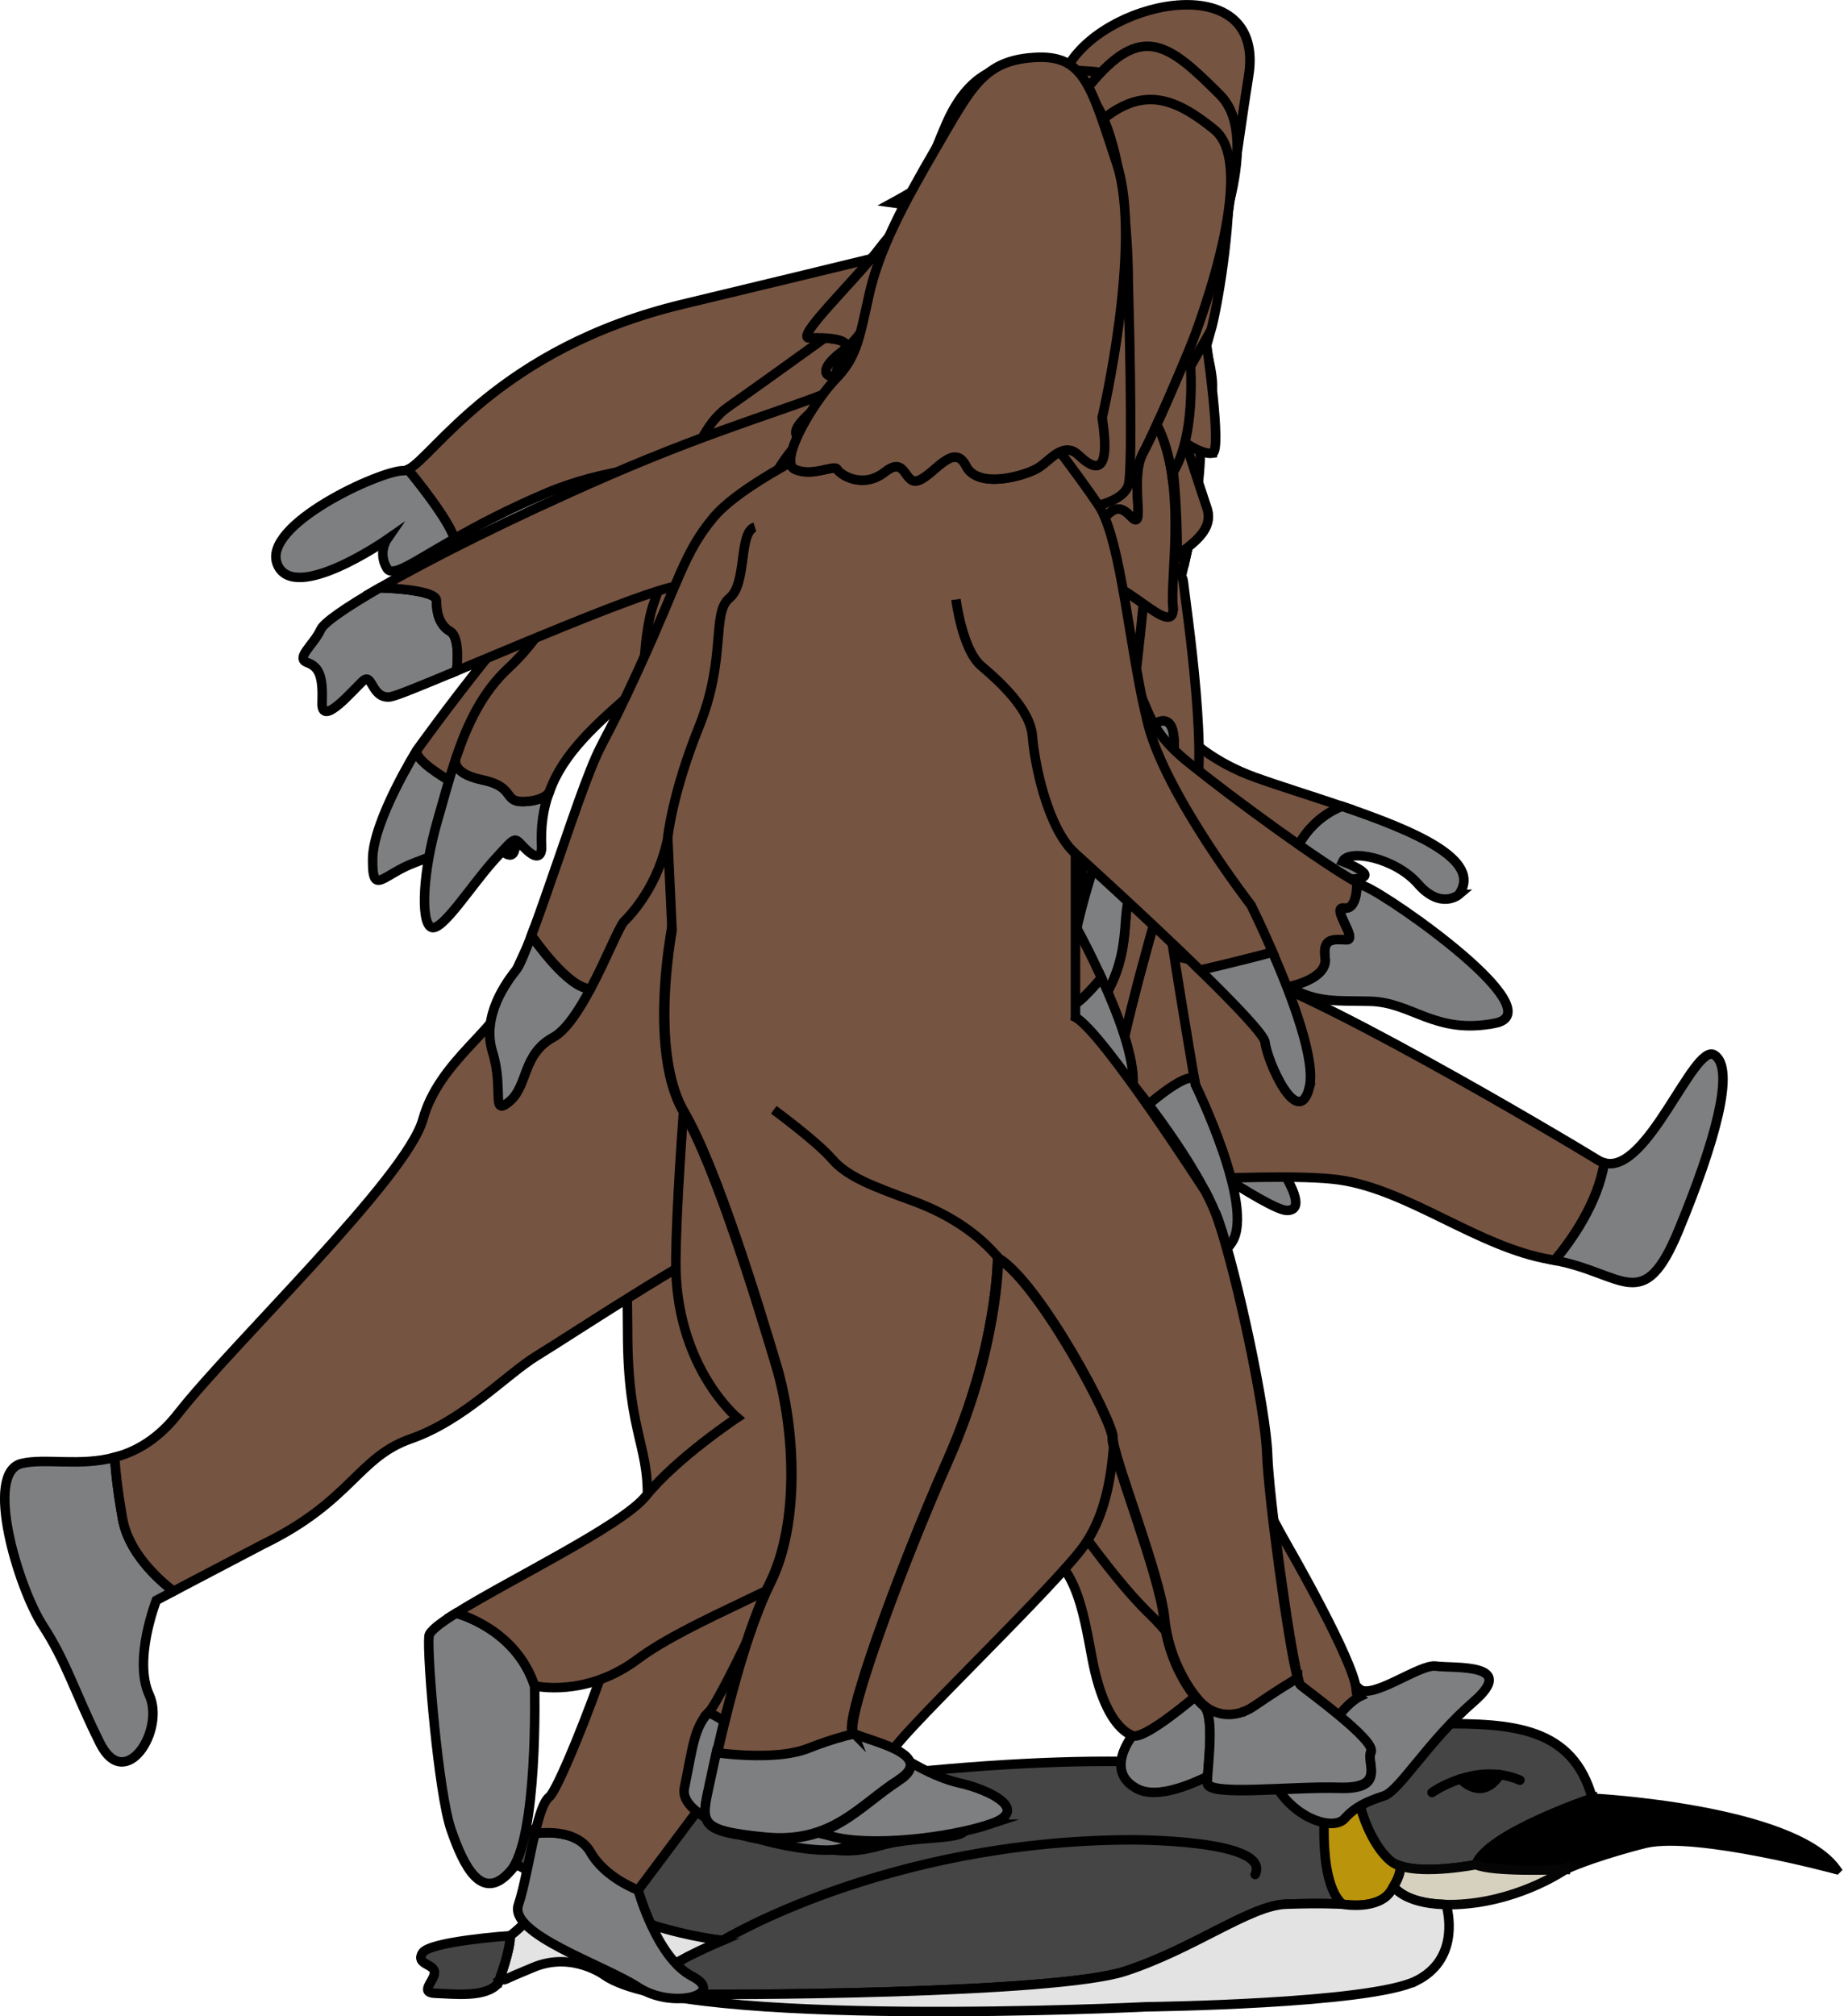 <?xml version="1.0" encoding="UTF-8"?>
<svg xmlns="http://www.w3.org/2000/svg" viewBox="0 0 194.55 212.17">
  <defs>
    <style>
      .cls-1, .cls-2, .cls-3, .cls-4, .cls-5, .cls-6, .cls-7, .cls-8, .cls-9, .cls-10, .cls-11, .cls-12, .cls-13, .cls-14 {
        stroke-miterlimit: 10;
      }

      .cls-1, .cls-2, .cls-4, .cls-5, .cls-8, .cls-9, .cls-10, .cls-12, .cls-13, .cls-14 {
        stroke: #000;
      }

      .cls-1, .cls-3, .cls-15, .cls-7, .cls-12 {
        fill: none;
      }

      .cls-2, .cls-16, .cls-5, .cls-10 {
        fill: #765442;
      }

      .cls-3 {
        stroke: #7e7f81;
      }

      .cls-4, .cls-5, .cls-6, .cls-8, .cls-9, .cls-10, .cls-11, .cls-12, .cls-14 {
        stroke-linecap: round;
      }

      .cls-6 {
        fill: #d6d0bf;
      }

      .cls-6, .cls-11 {
        stroke: #050505;
      }

      .cls-7 {
        stroke: #765442;
      }

      .cls-8, .cls-13 {
        fill: #7e7f81;
      }

      .cls-9 {
        fill: #e4e3e3;
      }

      .cls-10 {
        stroke-width: 1.2px;
      }

      .cls-11 {
        fill: #ba940b;
      }

      .cls-14 {
        fill: #454545;
      }

      .hidden{
        display:none;
      } 
      </style>
  </defs>
  <g id="Base">
    <g id="Pinguin">
      <path class="cls-11" d="M146.72,198.52c-.15.27-.27.44-.27.44-1.34,2.12-5.15,1.41-5.15,1.41,0,0-3.07-1.34-2.79-6.24.28-4.91,1.1-5.33,1.1-5.33,0,0,2.29.24,3.61-.18h0s4.17,7.72,4.17,7.72c.14.64-.35,1.62-.68,2.18Z"/>
      <path class="cls-14" d="M141.3,200.37s-2.12-.14-5.93,0c-3.81.15-9.6,4.66-16.94,7.06-7.34,2.4-42.07,2.54-47.58,2.4-3.44-.09-3.46-2,5.26-5.66,0,0-5.82-.41-13.59-3.94-1.96-.89-3.72-1.74-5.26-2.52-4.55-2.31-7.16-3.97-7.16-3.97,0,0,68.33-14.97,89.51-4.94,0,0-1.13,8.89,1.69,11.57Z"/>
      <path class="cls-14" d="M167.63,189.22s-11.08,3.74-12.25,6.99c0,0-5.27,1.04-7.98.13-.37-.12-.69-.28-.95-.48-2.12-1.7-3.45-5.84-3.32-6.64,0,0,.02-.22.1-.59.34-1.81,1.91-7.18,8.3-7.24,7.7-.07,14.05.35,16.1,7.83Z"/>
      <path class="cls-4" d="M193.32,196.71s-14.61-3.96-20.04-2.76c0,0-5.02,1.22-8.47,2.76h-.15c-1.09.05-7.57.28-9.28-.5,1.17-3.25,12.25-6.99,12.25-6.99,0,0,21.1,1.08,25.69,7.49Z"/>
      <path class="cls-6" d="M164.81,196.71s-4.42,3.1-10.52,3.63c-.75.07-1.43.09-2.05.07-4.4-.08-5.52-1.89-5.52-1.89.33-.56.82-1.54.68-2.18,2.71.91,7.98-.13,7.98-.13,1.71.78,8.19.55,9.28.51h.15Z"/>
      <path class="cls-9" d="M149.13,208.42c-4.87,2.47-28.44,2.75-28.44,2.75,0,0-48.78,2.4-57.04-3.31,0,0-3.39-2.54-7.48-.85-1.53.63-2.44,1.03-2.98,1.28-.27.13-.56-.13-.46-.41.37-1.08.96-2.95.98-4.02,0-.1.04-.19.12-.26.63-.48,3.43-2.77,3.47-5.34,0-.24.26-.4.48-.29,1.41.71,3,1.47,4.74,2.26,5.64,2.56,10.26,3.48,12.36,3.79.34.05.38.51.07.65-7.55,3.34-7.38,5.08-4.1,5.16,5.51.14,40.24,0,47.58-2.4,7.34-2.4,13.13-6.91,16.94-7.06,3.65-.13,5.75-.01,5.92,0,.01,0,0,0,.02,0,.22.04,3.84.64,5.14-1.41,0,0,.12-.17.27-.44,0,0,1.08,1.74,5.27,1.88.15,0,.29.11.32.26.27,1.11,1.08,5.6-3.18,7.76Z"/>
      <path class="cls-14" d="M53.7,203.69c.07,1.4-1.13,4.63-1.26,4.98h-.01v.03c-1.26,1.57-4.82,1.1-6.58,1.05-1.78-.06-.11-1.28-.11-2.2s-2.01-.8-1.27-2.04c.74-1.24,9.23-1.82,9.23-1.82Z"/>
      <path class="cls-14" d="M76.11,204.17s17.05-10.41,42.74-10.57c0,0,15.04-.11,13.29,3.65"/>
      <path class="cls-14" d="M150.76,188.62s4.59-3.28,9.25-1.3"/>
      <path class="cls-4" d="M153.76,187.19s2.2,2.51,4.14-.44"/>
    </g>
  </g>
  <g id="Frame_1" data-name="Frame 1">
    <g id="Sassy">
      <line class="cls-10" x1="108.18" y1="162.79" x2="109.72" y2="161.52"/>
      <path class="cls-10" d="M128.49,23.18c0,.78-1.95,5.86-3.54,10.31v.02c-.78,2.18-1.47,4.21-1.81,5.5-1.01,3.92-3.76,7.36-4.02,10.64-.27,3.28-3.07,3.02-3.07,3.02,0,0-.65.69-1.58,1.41-.26.2-.53.41-.83.6-1.08.72-2.35,1.29-3.42,1.01-1.6-.43-1.65-3.3-1.5-5.13.06-.89.18-1.54.18-1.54,0,0-.47.32-1.23.66-1.35.61-3.63,1.29-5.86.34-2.44-1.03-1.48-4.07-.67-5.81.35-.76.67-1.28.67-1.28,0,0-1.24-.17-2.86-.55-1.5-.34-3.32-.87-4.78-1.59-1.01-.49-1.84-1.08-2.26-1.78-1.7-2.78,5.18-5.19,5.18-5.19,2.07-1.37,1.54-2.01,10.86-13.29,9.31-11.27,9.37-10.43,14.66-10.8,5.3-.37,5.88,12.29,5.88,13.45Z"/>
      <path class="cls-10" d="M124.09,43.03c.06,2.23-.21,5.19-1.69,4.93-1.48-.27.32,4.29.37,10.64.04,4.59-.37,4.9-2.09,4.26-.66-.25-1.52-.64-2.62-.98-2.85-.87-3.46-4.52-3.57-6.5-.05-.78-.02-1.3-.02-1.3.93-.72,1.58-1.41,1.58-1.41,0,0,2.8.26,3.07-3.02.26-3.28,3.01-6.72,4.02-10.64.34-1.29,1.03-3.32,1.81-5.5-.06.43-.91,7.37-.86,9.52Z"/>
      <path class="cls-8" d="M93.72,192.82c-2.96-.07-17.01,1.13-19.83-2.12-2.76-3.16,2.54-9.84,2.81-10.17-1.92,2.81,11.05,6.87,12.08,3.96.21,2.61,6.02,2.11,11.52,4.94s-3.61,3.46-6.58,3.39Z"/>
      <path class="cls-5" d="M121.39,142.51c.74,5.29,5.56,31.82,7.04,33.78l-.02.02c-.43.39-7.7,6.94-9.19,6.33-1.53-.64-2.96-2.7-3.91-6.57-.96-3.86-1.33-11.01-5.56-12.91-4.24-1.91-1.75,3.91-8.05,8.04-6.3,4.13-11.89,10.38-12.92,13.29-1.03,2.91-14-1.15-12.08-3.96h.01c1.96-2.81,12.44-19.38,18.16-21.4,0,0,2.17-1-.69-7.04-2.86-6.03-3.55-8.57-3.55-8.57,0,0-5.34-1.38-12.12-11.44-6.78-10.06-4.98-23.24-4.98-23.24,0,0,3.34-25.68,5.62-31.24,2.27-5.55,1.53-10.64,1.53-10.64,0,0-8.36.43-9.95,1.75-1.24,1.03-10.79,10.05-15.63,13.94h-.01c-1.36,1.1-2.35,1.79-2.68,1.78-1.48-.05-9.1-4.07-8.52-5.5,0,0,13.34-18.64,18.21-20.65,4.87-2.01,17.47-6.78,24.35-10.16,4.46-2.2,6.69-5.37,7.72-7.33,1.46.72,3.28,1.25,4.78,1.59,1.62.38,2.86.55,2.86.55,0,0-.32.52-.67,1.28-.81,1.74-1.77,4.78.67,5.81,2.23.95,4.51.27,5.86-.34.76-.34,1.23-.66,1.23-.66,0,0-.12.65-.18,1.54-.15,1.83-.1,4.7,1.5,5.13,1.07.28,2.34-.29,3.42-1.01l.85.7c.11,1.98.72,5.63,3.57,6.5,1.1.34,1.96.73,2.62.98.65,4.1,1.68,11.9.93,16.07-1.06,5.82-4.13,19.8,7.3,35.15,0,0-6.32,2.47-6.7,5.1,0,.07-.09.09-.13.03l-7.94-10.8s-2.59,13.34-5.35,18.26c0,0,11.86,10.54,12.6,15.83Z"/>
      <path class="cls-8" d="M132.9,183.86c-.95.45-2.39,1.31-4,2.17-3.17,1.69-7.02,3.4-9.27,2.15-1.39-.77-1.71-1.84-1.6-2.83.15-1.43,1.19-2.71,1.19-2.71,1.49.61,8.76-5.94,9.19-6.33l.02-.02s12.16-.83,13.79.93c1.62,1.77-6.5,5.3-9.32,6.64Z"/>
      <path class="cls-5" d="M80.68,66.96s18.76-1.62,21.3-4.31"/>
      <path class="cls-5" d="M108.8,126.68s-5.4-8.96-11.75-11.72-6.14-1.91-6.14-1.91"/>
      <path class="cls-5" d="M90.64,143.51s15.79,5.08,17.38,10.62,1.95,9.13,1.95,9.13"/>
      <path class="cls-5" d="M95.52,158.2s3.99,1.37,4.35,2.71"/>
      <path class="cls-8" d="M54.21,87.35c.32,3.12-.53,3.12-1.8,1.74-1.27-1.37-5.4.43-8.79,1.7s-4.44,3.6-4.39-.43c.05-4.02,4.66-11.43,4.66-11.43-.58,1.43,7.04,5.45,8.52,5.5.33.01,1.32-.68,2.68-1.77-.12.17-1.18,1.73-.88,4.69Z"/>
      <path class="cls-8" d="M122.19,119.37s11.35,8,13.29,8,.56-2.73-1.48-5.74-5.08-7.44-5.08-7.44c0,0-6.4,2.43-6.72,5.18Z"/>
      <path class="cls-8" d="M101.98,113.55s-.99-33.11-.42-35.44,1.62-3.25,3.6-4.16,3.46-1.69,5.29.92,5.65,3.88,5.65,3.88c0,0,4.66,4.45,2.26,9.04s-3.53,29.79-7.41,29.29-8.4-1.27-8.96-3.53Z"/>
      <path class="cls-12" d="M105.62,84.85s7.31.11,8.36,2.75"/>
    </g>
  </g>
  <g id="Frame_2" data-name="Frame 2">
    <g id="Sassy-2" data-name="Sassy">
      <path class="cls-2" d="M126.33,41.58c-1.39-.78-.92.47-1.41,2.76-.11.52-.27,1.09-.51,1.71-1.3,3.34-4.94-6.45-4.94-6.45.07-.12.13-.24.21-.36,1.48-2.53,3.93-4.89,6.05-7.01.21-.21.41-.44.6-.71,0,0-.07,2.22.73,5.48.79,3.25.98,5.53-.73,4.58Z"/>
      <path class="cls-2" d="M168.9,122.37c-.7,4.25-3.43,8.11-5.22,10.25-.14-.03-.28-.06-.43-.08-7.62-1.27-15.03-7.41-22.37-8.4-7.35-.99-32.4.99-32.4.99l-18.15-1.98c3.32,1.91,18.15,1.98,18.15,1.98,0,0,1.83,15.03,1.97,23.15s-7.48,15.39-14.4,25.06c-6.92,9.67-6.42,12.85-6.42,12.85,0,0-7.84,1.06-10.66-2.54-.59-.75-1.13-1.07-1.62-1.09,0,0,1.2-2.37,4.09-10.28,2.89-7.91,4.52-14.47,6.07-19.27,1.55-4.8-1.9-11.79-4.02-22.59s-5.01-17.5-8.54-24.49c-3.53-6.99,4.73-48,10.44-56.83,0,0-16.16-2.18-27.81,2.76-4.1,1.74-7.29,3.43-9.74,4.83-.56-1.71-2.79-4.71-4.89-7.28,2.69-1.31,9.53-12.74,28.89-17.39,8.92-2.14,16.19-3.89,21.56-5.2-.03.04-.05.05-.05.05l4.45-.02c4.45-.02,4.36,1.75,2.1,4.8-2.26,3.05,2.17,2.58,6.55,1.78,4.37-.79,2.04,1.06,1.99,3.83-.05,2.77,4.27-.7,7.47-1.32.12-.02.23-.04.34-.04h.01c.86,0,1.39.7,1.7,1.66.57,1.74.45,4.35.39,5.26.14-1.1.54-2.17,1.12-3.22,0,0,3.64,9.79,4.94,6.45.24-.62.4-1.19.51-1.71l1.41,1.38s.52,4.12-1.67,13.71c0,.01-.01.01-.01.02-1.61,2.61-2.95,1.05-5.16.63-2.23-.42-3.28,3.6-3.5,2.12-.21-1.48-1.16-5.72-3.17-5.3-2.01.43-3.18-3.07-5.3-5.4-2.11-2.33-3.39,8.9-4.63,11.76-1.24,2.86,1.46,11.22,0,18.87-1.42,7.48-.06,14.2,0,14.5-6.78-1.06-12.87-1.67-15.73-1.08l15.73,1.08h0c4.95.78,10.27,1.8,14.98,2.77,5.08,1.04,9.44,2.02,11.85,2.57,7.7,1.77,33.81,17.23,38.54,20.12.21.13.42.22.64.28Z"/>
      <path class="cls-8" d="M92.59,194.23c-4.73,1.34-6.49-.28-11.78-.63-5.3-.36-6.15-3.18-6.29-5.23-.11-1.62.98-5.89,2.83-5.81.49.02,1.03.34,1.62,1.09,2.82,3.6,10.66,2.54,10.66,2.54.42,1.83,10.02,2.75,11.79,5.29,1.76,2.54-4.1,1.41-8.83,2.75Z"/>
      <path class="cls-8" d="M176.73,129.43c-3.74,9.07-5.77,4.56-13.05,3.19,1.79-2.14,4.52-6,5.22-10.25,4.55,1.28,9.42-12.71,11.58-11.36,2.25,1.41.07,9.18-3.75,18.42Z"/>
      <path class="cls-8" d="M47.84,56.69c-4.52,2.57-6.53,4.13-7.13,3.07-.92-1.62,0-2.96,0-2.96,0,0-9.74,6.77-11.5,2.61-1.77-4.16,10.94-9.95,13.27-9.88.14,0,.3-.04.47-.12,2.1,2.57,4.33,5.57,4.89,7.28Z"/>
      <path class="cls-8" d="M124.65,59.45c-.8,3.5-1.96,7.73-3.64,12.75-.06.18-.12.36-.18.55-1.54,4.54-2.51,8.42-3.11,11.71-1.91,10.6.15,14.94.15,14.94-4.71-.97-10.03-1.99-14.98-2.76h0c-.06-.31-1.42-7.03,0-14.51,1.46-7.65-1.24-16.01,0-18.87,1.24-2.86,2.52-14.09,4.63-11.76,2.12,2.33,3.29,5.83,5.3,5.4,2.01-.42,2.96,3.82,3.17,5.3.22,1.48,1.27-2.54,3.5-2.12,2.21.42,3.55,1.98,5.16-.63Z"/>
      <path class="cls-2" d="M102.89,96.63l-15.73-1.08c2.86-.59,8.95.02,15.73,1.08Z"/>
      <path class="cls-2" d="M108.48,125.13s-14.83-.07-18.15-1.98l18.15,1.98Z"/>
      <path class="cls-2" d="M131.45,7.99c-1.68,10.48-2.44,19.77-5.12,23.53-.19.27-.39.5-.6.71-2.12,2.12-4.57,4.48-6.05,7.01-.08.12-.14.24-.21.36-.58,1.05-.98,2.12-1.12,3.22.06-.91.18-3.52-.39-5.26-.31-.96-.84-1.66-1.7-1.66h-.01c-.11,0-.22.02-.34.04-3.2.62-7.52,4.09-7.47,1.32.05-2.77,2.38-4.62-1.99-3.83-4.38.8-8.81,1.27-6.55-1.78,2.26-3.05,2.35-4.82-2.1-4.8l-4.45.02s.02-.01.05-.05c.58-.43,6.09-4.76.57-5.49,0,0,14.19-7.7,18.64-14.65,4.44-6.95,20.64-9.92,18.84,1.31Z"/>
      <path class="cls-2" d="M102.89,96.63l-15.73-1.08c2.86-.59,8.95.02,15.73,1.08Z"/>
      <path class="cls-2" d="M108.48,125.13s-14.83-.07-18.15-1.98l18.15,1.98Z"/>
      <path class="cls-2" d="M141.28,84.84c-5.04,2.07-5.69,7.22-5.69,7.22-1.58-.18-3.34-.4-5.25-.64-6.35-.79-12.62-6.96-12.62-6.96.6-3.29,1.57-7.17,3.11-11.71.06-.19.12-.37.18-.55,0,0,2.5,6.48,11.11,9.59,2.59.93,5.9,1.95,9.16,3.05Z"/>
      <path class="cls-3" d="M108.48,76.38s6.71-4.13,9.39.95"/>
      <path class="cls-3" d="M112.4,80.41s2.75-1.16,3.28.74"/>
      <path class="cls-8" d="M153.58,94.14s-1.9,1.62-4.3-1.13c-2.4-2.75-7.32-3.71-7.93-2.36,0,0,3.66,1.37,1.82,1.76-1.28.27-3.93.07-7.58-.35,0,0,.65-5.15,5.69-7.22h0c7.58,2.58,14.9,5.65,12.29,9.3Z"/>
    </g>
  </g>
  <g id="Frame_3" data-name="Frame 3">
    <g id="Sassy-3" data-name="Sassy">
      <path class="cls-8" d="M57.02,89.2s.05,1.69-1.49.32c-1.53-1.38-.9-1.86-3.38.84-2.49,2.7-5.67,7.84-6.78,7.2-1.11-.63-.85-5.93.69-11.22.6-2.06,1.18-4.3,1.93-6.53-.12.45-.12,1.64,2.82,2.26,3.67.78,1.97,2.47,4.65,2.26,1.38-.11,2.03-.54,2.34-.93-.61,1.69-.9,3.58-.78,5.8Z"/>
      <path class="cls-8" d="M96.83,191.52c-6.67,1.59-1.7,3.14-13.66.67-11.96-2.47-10.8-1.6-9.64-5.53.29-.99,1.24-3.2,2.58-6.02,0,0,0-.01.01-.01.07-.1.59-.54,2.92,2.7,2.54,3.52,9.53.78,9.53.78,0,0,4.02,3.7,8.26,3.7s6.67,2.12,0,3.71Z"/>
      <path class="cls-8" d="M155.12,179.08c-4.77,4.13-7.79,9.37-9.43,9.9-1.64.53-3.01,1.11-4.13,2.38-1.11,1.27-4.92.16-7.04-3.12-.62-.97-1.67-2.69-2.96-4.73,0,0,7.06.03,8.54-2.51,1.48-2.54,3.02-3.27,3.02-3.27,1.36,1.14,6.35-2.65,8.03-2.41,1.9.26,8.73-.37,3.97,3.76Z"/>
      <path class="cls-8" d="M129.71,130.7c-2.44,3.76-2.7-3.7-4.77-4.5-1.84-.71-5-6.4-5.87-8.36,0,0,5.28-5.01,6.66-4.36.07.42.11.65.11.65,0,0,6.3,12.82,3.87,16.57Z"/>
      <path class="cls-2" d="M125.73,113.48c-1.38-.65-6.66,4.36-6.66,4.36-.11-.24-.19-.42-.22-.53-.32-1.06-1.37-2.91-1.37-2.91.05-3.92,5.12-21.13,5.12-21.13.03.36.07.75.12,1.17.55,4.53,2.52,16.16,3.01,19.04Z"/>
      <path class="cls-2" d="M142.78,177.77c-.26-3.02-7.09-14.88-7.09-14.88,0,0-5.61-9.69-9.8-20.27-4.18-10.59-11.38-17.32-11.38-17.32,0,0,.48-2.01.37-5.93-.1-3.91,2.6-4.97,2.6-4.97.05-3.92,5.12-21.13,5.12-21.13-.32-4.13.87-4.84,2.82-8.2,2.11-3.65-.53-21.07-.85-23.93-.04-.38-.49-1.1-1.23-2.07-.97,1.27-6.47-5.97-6.47-5.97-1.76,2.95-3.11,5.08-3.36,5.18,0,0,.15-4.55-1.91-3.71-2.07.85-2.49,3.55-3.12-.84-.64-4.4.05-7.84-2.65-6.3-2.7,1.53-2.54.74-2.38-.37.16-1.11.53-3.44-.74-3.34-1.28.11-1.86-1.43-1.7-3.49.16-2.07-6.2-1.36-6.2-1.36-3.33,1.9-7.32,4.01-9.58,4.64-4.39,1.22-4.23,1.91-8.84,4.82-4.6,2.91-13.92,11.59-16.2,13.34-2.27,1.75-2.27,4.55-6.72,8.68-2.67,2.48-4.26,5.84-5.42,9.27,0,0-.04.07-.06.19-.12.45-.12,1.64,2.82,2.26,3.67.78,1.97,2.47,4.65,2.26,1.38-.11,2.03-.54,2.34-.93.08-.24.17-.48.28-.71h0c1.75-4.15,5.44-7.1,9.53-10.75,5.92-5.29,18.52-7.52,18.52-7.52,0,0,.85,2.44-6.45,20.86-7.31,18.42-4.35,35.26.21,49.13,4.55,13.87,18,18.21,12.07,22.13-4.43,2.93-11.88,16.56-15.84,24.9.07-.1.59-.54,2.92,2.7,2.54,3.52,9.53.78,9.53.78,0,0,18.74-20.6,19.06-23.3s2.59-5.66,2.59-5.66c0,0,6.36,9.63,10.8,13.87,3.13,2.98,7.49,9.65,10.54,14.49,0,0,7.06.03,8.54-2.51,1.48-2.54,3.02-3.27,3.02-3.27-.19-.16-.31-.41-.34-.77ZM109.02,118.56c-2.7-3.1-6.1-6.72-9.51-9.57,0,0-1.19-12.01,0-12.12,1.18-.1,2.77-2.7,2.14-4.02-.64-1.32,1-7.57,1.48-10.59.48-3.01-2.07-11.17,2.54-12.86,4.61-1.7,3.86,4.55,5.51,5.66,1.64,1.11,1.69,1.33,2.38,3.34.69,2.01,4.02,3.17,5.08,1.11s3.76-4.87,4.66-3.07c.9,1.8-.27,9.16-1.22,10.69-.37.6-.82,1.51-1.27,2.51-.7,1.56-1.42,3.37-1.9,4.69-.8,2.17.15,5.88-2.6,10.54-2.75,4.66.58,7.62-1.8,9.1-2.38,1.49-5.49,4.59-5.49,4.59Z"/>
      <path class="cls-2" d="M110.23,155.95s-.58-2.86-8.42-6.99-20.22-17.1-20.22-17.1"/>
      <path class="cls-2" d="M99.51,108.99c-2.86-2.39-5.73-4.23-8.19-4.76"/>
      <path class="cls-2" d="M114.51,125.3s-2.23-3-5.49-6.74"/>
      <path class="cls-8" d="M122.08,87.13c-.37.6-.82,1.51-1.27,2.51-.7,1.56-1.42,3.37-1.9,4.69-.8,2.17.15,5.88-2.6,10.54-2.75,4.66.58,7.62-1.8,9.1-2.38,1.49-5.49,4.59-5.49,4.59-2.7-3.1-6.1-6.72-9.51-9.57,0,0-1.19-12.01,0-12.12,1.18-.1,2.77-2.7,2.14-4.02-.64-1.32,1-7.57,1.48-10.59.48-3.01-2.07-11.17,2.54-12.86,4.61-1.7,3.86,4.55,5.51,5.66,1.64,1.11,1.69,1.33,2.38,3.34.69,2.01,4.02,3.17,5.08,1.11s3.76-4.87,4.66-3.07c.9,1.8-.27,9.16-1.22,10.69Z"/>
      <path class="cls-8" d="M120.81,89.64s-4.29-3.73-8.79-3.94"/>
      <path class="cls-15" d="M86.14,64.42s9-6.14,13.45-5.03"/>
      <path class="cls-2" d="M127.48,34.77s-.19.34-.53.95c-.72,1.25-2.05,3.59-3.62,6.32-1.89,3.29-4.12,7.14-5.98,10.27-.16.27-.32.53-.48.79-1.76,2.95-3.11,5.08-3.36,5.18,0,0,.15-4.55-1.91-3.71-2.07.85-2.49,3.55-3.12-.84-.64-4.4.05-7.84-2.65-6.3-2.7,1.53-2.54.74-2.38-.37.16-1.11.53-3.44-.74-3.34-1.28.11-1.86-1.43-1.7-3.49.16-2.07-6.2-1.36-6.2-1.36h.01c.42-.45,13.83-14.43,15.24-18.5,1.43-4.12,5.19-8.84,10.65-8.52,5.45.32,8.31.8,8.62,6.41.32,5.61-1.21,14.24-1.85,16.51Z"/>
      <path class="cls-2" d="M123.34,59.07c-.97,1.27-6.47-5.97-6.47-5.97.16-.26.32-.52.48-.79,1.86-3.13,4.09-6.98,5.98-10.27,0,0,.69,2.1,1.48,4.58h.01c.81,2.52,1.76,5.43,2.24,6.84.95,2.81-2.75,4.34-3.72,5.61Z"/>
      <path class="cls-2" d="M127.64,47.69c-1.01.15-2.66-.96-2.82-1.07h-.01c-.79-2.48-1.48-4.58-1.48-4.58,1.57-2.73,2.9-5.07,3.62-6.32,0,0,1.75,11.81.69,11.97Z"/>
      <path class="cls-15" d="M58.08,82.69c0,.06-.01.37-.28.71"/>
    </g>
  </g>
  <g id="Frame_4" data-name="Frame 4">
    <g id="Sassy-4" data-name="Sassy">
      <path class="cls-13" d="M67.18,209.11c-3.65-2.38-13.66-5.58-12.6-8.69.61-1.8,1.13-4.94,1.73-7.47,0,0,4.31-.76,5.86,1.95,1.55,2.72,5.01,3.98,5.01,3.98,0,0,1.96,7.14,5.67,9.07,3.7,1.92-2.02,3.54-5.67,1.16Z"/>
      <path class="cls-13" d="M99.85,190.47c-1.49,1.12-10.7,5.03-18.06,2.28-6.89-2.57-8.16-2.33-8.3-2.29.04-.19,1.44-5.59,3.26-7.01.36-.29.74-.41,1.13-.3,2.36.67,7.23,3.25,10.58.87,1.12,1.58,12.87,5.34,11.39,6.45Z"/>
      <path class="cls-2" d="M106.53,50.62c-.4.39-.78.73-1.12,1.04-4.29,3.81-4.4,3.23-4.61.59-.21-2.65-1.06-3.92-2.91-2.28-1.86,1.64-1.27-3.18-2.54-3.28-1.27-.11-1.86-1.12-2.17-2.65-.32-1.54-6.41.95-3.5-1.32,2.91-2.28,1.59-3.5-.95-3.13-2.54.37-2.12-1.06-.21-2.49,1.4-1.06-.13-1.44-1.71-1.53-3.76,2.71-7.87,5.66-10.15,7.25-4.93,3.44-5.14,13.4-7.78,20.49-1.7,4.56-1.2,15.39-1.24,24.67h0c-.02,5.17-.21,9.84-1.04,12.71-2.33,8.04-.53,27.79-.53,39.33s2.59,12.02,2.01,19.22-8.89,28.8-10.27,29.86c-.58.45-1.06,1.98-1.5,3.85,0,0,4.31-.76,5.86,1.95,1.55,2.72,5.01,3.98,5.01,3.98l6.3-8.41h.01c.04-.2,1.44-5.6,3.26-7.02.36-.29.74-.41,1.13-.3,2.36.67,7.23,3.25,10.58.87-1.11-1.59,7.57-14.03,12.55-22.4,4.98-8.36,4.29-11.22,4.18-20.59-.1-9.37-.26-20.01,1.27-34.94.11-1.03.22-2,.34-2.92-.16.75-2.82,12.77-4.25,13.13-1.49.37-5.19-2.48-6.73-2.54-1.53-.05-3.28,0-3.65-6.09-.37-6.08-2.7-4.6-.64-10.42,2.07-5.83,2.76-9.8,2.33-13.66-.42-3.87.32-12.29,1.27-14.4.96-2.12,6.04-.59,6.68,5.29.63,5.88,1.42,2.91,3.07,2.54,1.64-.37,2.43.21,3.7-1.43,1.27-1.64,4.32-2.84,4.55,1.51.77-6.35.98-15.4,1.03-19.87-4.8-1.36-7.63-6.61-7.63-6.61ZM82.16,130.81c-2.01,3.23-3.49,1.16-4.07-1.69-.58-2.86-2.01-3.66-2.91-5.03-.19-.29-.64-2.09-1.23-4.74,1.45.27,3.85.54,4.98-.26,1.29-.91,4.98-.55,6.98-1.45-.26,5.09-2.06,10.47-3.75,13.17Z"/>
      <path class="cls-2" d="M119.65,14.34c-.19,4.61-.67,8.68-1.35,12.27v.05c-1.35,7.07-3.46,12.28-5.68,16.15-1.18,2.05-2.39,3.71-3.53,5.08-.91,1.09-1.78,1.99-2.56,2.73-.4.39-.78.73-1.12,1.04-4.29,3.81-4.4,3.23-4.61.59-.21-2.65-1.06-3.92-2.91-2.28-1.86,1.64-1.27-3.18-2.54-3.28-1.27-.11-1.86-1.12-2.17-2.65-.32-1.54-6.41.95-3.5-1.32,2.91-2.28,1.59-3.5-.95-3.13-2.54.37-2.12-1.06-.21-2.49,1.4-1.06-.13-1.44-1.71-1.53-.56-.03-1.13-.03-1.58,0-1.71.1,4.82-6.09,7.31-9.37,2.49-3.28,5.51-5.51,8.47-11.86,2.97-6.35,7.68-7.31,13.92-6.83,6.25.48,4.72,6.83,4.72,6.83Z"/>
      <path class="cls-2" d="M76.75,183.45s16.13-35.24,16.87-39.26,1.66-11.12,3.07-14.33,1.16-6-.35-8.15-1.02-2.61-1.02-2.61"/>
      <path class="cls-13" d="M85.91,117.64c-.26,5.09-2.06,10.47-3.75,13.17-2.01,3.23-3.49,1.16-4.07-1.69-.58-2.86-2.01-3.66-2.91-5.03-.19-.29-.64-2.09-1.23-4.74,1.45.27,3.85.54,4.98-.26,1.29-.91,4.98-.55,6.98-1.45Z"/>
      <path class="cls-2" d="M92.54,58.49c-3.6,11.38-11.49,21.6-11.49,21.6,0,0,3.55,16.31,3.3,22.13-.25,5.83,1.04,6.67,1.52,12.5.08.95.09,1.93.04,2.92"/>
      <path class="cls-16" d="M67.64,87.99c.12.64,4.15,21.69,6.31,31.36"/>
      <path class="cls-16" d="M73.95,119.35c-.72-.13-1.21-.26-1.21-.26"/>
      <path class="cls-13" d="M113.13,77.1v.03c-.13,1.01-.27,1.95-.42,2.8-1.38,7.59-4.27,10.78-5.9,23.2,0,0,0,.01-.01.04-.16.75-2.82,12.77-4.25,13.13-1.49.37-5.19-2.48-6.73-2.54-1.53-.05-3.28,0-3.65-6.09-.37-6.08-2.7-4.6-.64-10.42,2.07-5.83,2.76-9.8,2.33-13.66-.42-3.87.32-12.29,1.27-14.4.96-2.12,6.04-.59,6.68,5.29.63,5.88,1.42,2.91,3.07,2.54,1.64-.37,2.43.21,3.7-1.43,1.27-1.64,4.32-2.84,4.55,1.51Z"/>
      <path class="cls-2" d="M116.05,57.54c-.66-.03-1.29-.14-1.89-.31-4.8-1.36-7.63-6.61-7.63-6.61.78-.74,1.65-1.64,2.56-2.73,1.14-1.37,2.35-3.03,3.53-5.08,1.77,1.2,2.69,3.57,3.21,6.02.58,2.71.68,5.52.9,6.96.43,2.76-.68,1.75-.68,1.75Z"/>
      <path class="cls-2" d="M118.3,26.66c-.05,1-.88,16.67-2.47,22.17-.52-2.45-1.44-4.82-3.21-6.02,2.22-3.87,4.33-9.08,5.68-16.15Z"/>
    </g>
  </g>
  <g id="Frame_5" data-name="Frame 5">
    <g id="Sassy-5" data-name="Sassy">
      <path class="cls-13" d="M98.79,191.9c-2.7,1.91-7.41,1.38-10.11,2.55-2.7,1.16-17.47-2.18-16.63-6.3.85-4.13,1.01-6.36,2.54-7.95,0,0,1.77.66,5.19,3.52,3.43,2.85,8.37.45,8.37.45,0,0,2.77,2.02,7.55,3.23,4.78,1.22,5.79,2.6,3.09,4.5Z"/>
      <path class="cls-13" d="M48.06,70.6c-3.61,1.51-6.34,2.63-6.93,2.72-2.01.31-1.9-2.55-2.88-1.7-.98.85-4.45,5.06-4.34,2.33.1-2.73-.27-3.76-1.56-4.23-1.3-.48.66-1.83,1.43-3.5.31-.68,2.52-2.25,6.21-4.37,0,0,5.96.14,5.96,1.35s.27,2.55,1.43,3.23c1.17.69.68,4.17.68,4.17Z"/>
      <path class="cls-13" d="M108.17,89.48s-.04.08-.04.08c-.23.37-.43.85-.61,1.47-1.06,3.67.21,10.94-4.97,16.27,0,0-2.49,2.92-5.06,3-2.57.07-13.1-.35-12.73-5.35s7.38-14.06,7.52-15.91c.13-1.85,3.17-11.59,5.03-13.63.51-.55.81-.89.97-1.08,1.55,2.43,10.01,11.48,10.67,11.96.59.42-.54,2.72-.78,3.19Z"/>
      <path class="cls-13" d="M157.36,107.68c-6.32,1.21-8.65-2.21-13.13-2.32-3.6-.08-5.47.2-8.63-1.52.27-.05,4.21-.85,3.9-3.05-.32-2.27,1.06-1.9,2.28-1.9s-1.75-3.55-.27-3.34,1.33-2.7,1.33-2.7c.35.19.65.34.89.44,2.79,1.17,19.95,13.18,13.63,14.39Z"/>
      <path class="cls-13" d="M18.27,167.44l-.05.03-1.76.93s-2.46,6.25-.75,9.95c1.71,3.71-2.53,10.38-5.18,5.08-2.64-5.29-3.49-8.47-6.03-12.38-2.54-3.92-6.25-16.1-2.22-17.05,2.5-.59,6.08.33,9.8-.65.06,1.12.25,3.25.82,6.45.63,3.54,3.65,6.31,5.37,7.64Z"/>
      <path class="cls-2" d="M72.95,65.44c.31-1.61.15-3.18-.79-3.77-1.21-.75-15.29,5.26-24.1,8.93,0,0,.49-3.48-.68-4.17-1.16-.68-1.43-2.01-1.43-3.23s-5.96-1.35-5.96-1.35c5.31-3.05,13.67-7.27,23.8-11.69,12.25-5.34,20.54-7.48,24.74-9.44-.37.51-12.13,16.86-15.58,24.72Z"/>
      <path class="cls-2" d="M141.78,98.89c-1.22,0-2.6-.37-2.28,1.9.31,2.2-3.63,3-3.9,3.05h-.01c-.77-.42-1.61-.96-2.58-1.65-4.95-3.53-16.06-10.24-19.31-12.04-2.67-1.48-4.4-2.41-5.53-.67.24-.47,1.37-2.77.78-3.19-.66-.48-9.12-9.53-10.67-11.96.46-.52-.02-.03-.02-.03.01.01.01.02.02.03-.16.19-.46.53-.97,1.08-1.86,2.04-4.9,11.78-5.03,13.63-.14,1.85-7.15,10.91-7.52,15.91s10.16,5.42,12.73,5.35c2.57-.08,5.06-3,5.06-3,0,0-1.13,9.92,1.27,14.26,2.4,4.34,6.6,7.7,6.67,19.94.07,12.25.63,12.6-6.99,21.15-7.62,8.54-17.12,18.52-15.35,21.52,0,0-4.94,2.4-8.37-.45-3.42-2.86-5.19-3.52-5.19-3.52,1.54-1.58,9.74-19.43,12.29-26.04,2.54-6.62,5.34-7.73,5.34-7.73,0,0-5.87-3.81-7.67-7.47-1.18-2.4-3.12-5.15-4.74-6.9-.83-.91-1.58-1.55-2.09-1.73-1.49-.53-17.9,10.33-21.13,12.29-3.23,1.95-7.73,6.83-13.34,8.78-5.61,1.96-6.24,6.57-15.56,11.1l-9.42,4.94c-1.72-1.33-4.74-4.1-5.37-7.64-.57-3.2-.76-5.33-.82-6.45,2.25-.6,4.56-1.89,6.71-4.65,5.72-7.3,24.04-24.77,25.73-30.91,1.7-6.14,7.94-9.53,8.69-12.82.74-3.28,16.83-34.2,18.31-36.1.66-.84,1.19-2.15,1.43-3.43,3.45-7.86,15.21-24.21,15.58-24.72h0c1.68-.8,2.7-1.56,3.07-2.49.26-.65.8-1.24,1.49-1.75.06.05.13.09.2.13,2.33,1.34,10.23,2.71,9.11,4.11-1.13,1.4-2.19,4.71,2.32,5.14,4.52.42,4.59-.07,4.88,2.11.24,1.88,1.24,3.97,4.02,2.72l3.25,4.41s1.16,9.43-.89,8.05c-.24-.16-.53-.41-.86-.73,0,0-.34,3.55,3.02,7.65,3.35,4.09,1.8,6,7.02,10.2,4.77,3.84,13.99,10.56,17.67,12.58,0,0,.15,2.91-1.33,2.7s1.48,3.34.27,3.34Z"/>
      <path class="cls-2" d="M125.66,31.51v.02c-.24.49-.38.77-.38.77,0,0-1.82,4.29-4.11,8.68l-6.5,9.14-.02.02c-.37.23-.71.41-1.02.55-2.78,1.25-3.78-.84-4.02-2.72-.29-2.18-.36-1.69-4.88-2.11-4.51-.43-3.45-3.74-2.32-5.14,1.12-1.4-6.78-2.77-9.11-4.11-.07-.04-.14-.08-.2-.13-2.04-1.41-.61-4.58,2.95-6.22,3.67-1.7,13.13-14.54,18.64-21.25,5.5-6.71,8.33-4.45,13.76.99,4.73,4.73-1.17,18.11-2.79,21.51Z"/>
      <path class="cls-2" d="M123.93,58.56s-9.11-4.07-9.28-8.42l.02-.02,6.5-9.14c1.07,1.3,1.72,3.97,2.13,6.83.71,5.06.63,10.75.63,10.75Z"/>
      <path class="cls-2" d="M125.66,31.53l-.05.35-1.69,11.69-.17,1.16-.15,1.02-.21,1.46-.09.6c-.41-2.86-1.06-5.53-2.13-6.83,2.29-4.39,4.11-8.68,4.11-8.68,0,0,.14-.28.38-.77Z"/>
      <path class="cls-2" d="M123.39,47.21c.05-.35.12-.85.21-1.46l-.21,1.46Z"/>
      <path class="cls-2" d="M125.61,31.88c-.32,2.39-1.12,7.83-1.69,11.69l1.69-11.69Z"/>
      <path class="cls-2" d="M108.19,54.05s4.48,6.01,6.94,8.37"/>
      <line class="cls-1" x1="98.26" y1="74.3" x2="93.18" y2="66.2"/>
      <path class="cls-2" d="M99.27,121.03s-6.46,11.44-8.15,10.27.78-4.02-1.94-2.93-3.59,3.52-9.36,3.68"/>
    </g>
  </g>
  <g id="Frame_6" data-name="Frame 6">
    <g id="Sassy-6" data-name="Sassy">
      <path class="cls-13" d="M53.7,196.93c-2.99,3.34-4.89-.58-6.21-4.39-1.33-3.81-2.54-18.27-2.33-20.38.05-.5,1.15-1.35,2.85-2.41,0,0,6.25,1.54,8.27,7.65,0,0,.42,16.2-2.58,19.53Z"/>
      <path class="cls-2" d="M101.06,80.94c2.4-2.82,1.77-9.04,5.02-8.61,3.24.42,4.37.99,4.8,3.32.42,2.32.35,4.23,2.04,3.67,1.7-.57,2.96-4.19,5.86-2.13.66-4.62,1.26-10.28,1.59-13.65-.89-.63-1.88-1.34-2.82-1.84-2.9-1.51-2.51-5.91-2.51-5.91-.1.11-.21.21-.32.32-2.06,2.01-5.13-.32-5.45-3.02-.32-2.7-2.01-1.53-6.09-2.49-4.07-.95-2.75-3.12-1.59-4.65.97-1.28-3.57-2.26-6.99-4.07-1.39.15-2.96.47-4.65,1.05-5.56,1.9-8.53,5.19-12.82,17.2-2.58,7.24-3.36,15.77-3.57,22.72v.03c-.14,4.57-.03,8.45-.03,10.82,0,5.98-2.27,27.9-2.38,38.96-.1,11.07,6.46,16.52,6.46,16.52,0,0-6.4,4.24-9.63,8.26-2.47,3.08-14.41,8.83-19.97,12.31,0,0,6.25,1.54,8.27,7.65,0,0,5.4,1.27,10.85-2.81,5.45-4.07,16.68-7.99,22.87-12.33,2.75-1.93,4.51-2.91,5.74-4.11.45-.61.89-1.2,1.32-1.77-.37.7-.8,1.25-1.32,1.77-5.33,7.1-13.11,16.72-13.11,16.72-1.16,1.28-2.06,2.7-2.74,4.13,1.57,2.64,5.92,8.05,14.31,5.44-.07-.05-.13-.08-.18-.11-.74-.42,15.36-15.72,19.64-21.07,4.29-5.34,3.66-13.71,3.87-21.6.21-7.89-.42-9.9-3.07-17.52-2.62-7.56-2.91-9.92-2.2-19.18-.13.8-.57,3.66-1.27,6.27-.05.18-.1.35-.15.53-.05.2-.11.41-.18.61-.06.2-.13.4-.19.59-.05.15-.1.3-.16.45-.07.18-.14.36-.21.53-.21.51-.43.95-.67,1.29-.06.09-.13.18-.2.25-.05.07-.11.13-.17.18-.15.14-.3.23-.46.27-.06.03-.12.04-.19.04-2.83.12-6.92,1.89-7.63.55-.7-1.35-6.35-9.11-5.65-11.79.71-2.68,3.53-20.97,5.93-23.79ZM83.84,135.36c-4.02.99-1.27-.77-4.8-11.71,0-.04-.02-.07-.03-.11,1.66.91,4.59,1.46,9.31-.74-.27,4.8-1.12,11.73-4.48,12.56Z"/>
      <path class="cls-13" d="M104.2,191.96c-4.46,1.48-12.67,2.38-16.64,1.27-3.97-1.11-10.85-1.54-9.95-4.87,0,0,.04-4.71,2.28-9.36,1.57,2.64,5.92,8.05,14.31,5.44.98.6,3.94,2.54,6.81,3.18,3.07.68,7.64,2.85,3.19,4.34Z"/>
      <path class="cls-13" d="M88.32,122.8c-.27,4.8-1.12,11.73-4.48,12.56-4.02.99-1.27-.77-4.8-11.71,0-.04-.02-.07-.03-.11,1.66.91,4.59,1.46,9.31-.74Z"/>
      <path class="cls-7" d="M97.06,156.38c1.88-2.57,3.27-4.59,3.53-5.35"/>
      <path class="cls-2" d="M97.06,156.38c.68-1.31,1.14-3.11,1.62-6.03,1.33-8.05-1.16-20.02.53-21.55"/>
      <path class="cls-7" d="M102.44,138.69s5.29-5.61,5.24-9.58"/>
      <path class="cls-15" d="M95.03,184.16c-.28.1-.56.2-.83.28"/>
      <path class="cls-15" d="M79.89,179c-.47-.8-.69-1.34-.69-1.34"/>
      <path class="cls-2" d="M88.32,122.8c.06-.95.09-1.82.11-2.54.14-4.38.99-18.21-.35-26.26-1.35-8.05-1.35-10.59,1.62-16.38,2.96-5.79,4.59-17.08,5.43-17.08"/>
      <path class="cls-2" d="M73.56,82.88c.08,1.13,2.01,29.84,5.45,40.66"/>
      <path class="cls-15" d="M107.77,85.81s5.08.07,5.22.56"/>
      <path class="cls-13" d="M118.78,77.19c-.34,2.36-.69,4.44-1.04,5.81-1.29,5.1-4.28,11.43-5.27,19.91,0,0,0,.03-.01.09,0,.03-.01.06-.01.1s-.01.09-.01.15l-.15,1.51c-.08.42-1.58,11.11-3.88,11.21-2.83.12-6.92,1.89-7.63.55-.7-1.35-6.35-9.11-5.65-11.79.71-2.68,3.53-20.97,5.93-23.79,2.4-2.82,1.77-9.04,5.02-8.61,3.24.42,4.37.99,4.8,3.32.42,2.32.35,4.23,2.04,3.67,1.7-.57,2.96-4.19,5.86-2.13Z"/>
      <path class="cls-2" d="M125.21,36.79s-1.85,4.46-3.42,7.89c-.56,1.21-1.07,2.29-1.46,3.01-1.48,2.76.43,8.47-1.27,6.67-1.56-1.66-2.17-.47-3.9,1.31-.04.04-.08.08-.12.12-.1.11-.21.21-.32.32-2.06,2.01-5.13-.32-5.45-3.02-.32-2.7-2.01-1.53-6.09-2.49-4.07-.95-2.75-3.12-1.59-4.65.97-1.28-3.57-2.26-6.99-4.07-.7-.38-1.35-.78-1.9-1.23-3.23-2.65,9.16-10.16,11.49-12.6,2.33-2.43,2.8-5.4,8.79-12.39,5.98-6.99,9.79-6.14,14.87-2.01,5.08,4.13-2.64,23.14-2.64,23.14Z"/>
      <path class="cls-2" d="M123.48,63.75c.19,2.05-1.26,1.1-3.11-.21-.89-.63-1.88-1.34-2.82-1.84-2.9-1.51-2.51-5.91-2.51-5.91.04-.04.08-.08.12-.12,1.73-1.78,2.34-2.97,3.9-1.31,1.7,1.8-.21-3.91,1.27-6.67.39-.72.9-1.8,1.46-3.01.81,1.56,1.3,3.36,1.58,5.24.83,5.48-.11,11.57.11,13.83Z"/>
      <path class="cls-2" d="M123.37,49.92c-.28-1.88-.77-3.68-1.58-5.24,1.57-3.43,3.42-7.89,3.42-7.89,0,0,1.03,8.75-1.84,13.13Z"/>
      <path class="cls-13" d="M105.99,82.74s7.01-.04,7.01,1.8"/>
    </g>
  </g>
  <g id="Frame_7" data-name="Frame 7">
    <g>
      <path class="cls-13" d="M140.95,188.18c-5.09-.16-13.84.94-13.84-.53s.85-7.08-.41-8.16c.18.16,2.38,2.02,5.35-.01,3.11-2.12,4.54-2.93,4.54-2.93.13.5.24.81.33.88.78.64,7.98,5.86,7.41,6.99-.56,1.13,1.7,3.93-3.38,3.76Z"/>
      <path class="cls-13" d="M94.61,187.39c-4.24,2.75-7.03,6.74-14.09,6.03-7.06-.7-6.7-1.48-5.82-5.57.19-.86.44-2.03.74-3.4,0,0,6.07.89,9.53-.45,3.46-1.34,4.87-1.52,4.87-1.52,1.17.74,9.02,2.15,4.77,4.91Z"/>
      <path class="cls-2" d="M136.59,176.55s-1.43.81-4.54,2.93c-2.97,2.03-5.17.17-5.35.01h-.01c-1.27-1.07-3.74-4.67-4.17-9.19-.42-4.51-5.57-17.43-5.43-18.98.14-1.56-7.61-16.17-12.03-18.92,0,.21-.03,9.49-5.27,21.31-5.29,11.94-11.11,28.03-9.95,28.77,0,0-1.41.18-4.87,1.52-3.46,1.34-9.53.45-9.53.45,1.16-5.09,3.13-12.93,5.61-17.92,3.14-6.32,2.58-16.31.64-22.8-1.94-6.5-6.31-20.84-9.74-26.71-3.43-5.87-1.94-17.73-.18-24.29,1.76-6.57,4.94-24.71,8.75-31.77,2.4-4.44,5.55-10,7.56-13.51,1.82.49,3.25.92,3.53,1.51.42.92,2.68-1.48,4.72-1.62,2.05-.14.57,1.97,3.25,1.83s5.37-.77,7.06.71c1.69,1.48,1.84,1.2,3.18,1.34s.84,2.33,3.03,2.33c.85,0,1.84-.12,2.77-.36.94,4.96,2.27,13.64,1.26,19-1.46,7.65-3.57,24.39-3.67,25.17h0v.03s.02.04.07.12c.07.13.14.26.21.4.47.87,1.45,2.74,2.47,4.99,0,0-2.47,2.96-3.04,2.82-.56-.15-2.3-.87-3.46.98-1,1.61-2.01.89-2.27.67.44.46.79.84,1.1,1.16.15.17.29.32.41.46.45.49.73.84.99,1.2.14.2.27.4.41.64.14.23.3.5.49.82,1.56,2.61,3.82,7.9,5.79,7.69,1.98-.21,3.16-2.48,2.9-5.22,0,0,6.98,8.54,8.96,14.33,1.98,5.78,5.01,19.97,5.15,24.63.12,4.13,2.2,19.59,3.2,23.47Z"/>
      <path class="cls-1" d="M81.48,116.88s4.55,3.34,6.14,5.19,4.29,2.86,8.47,4.39,7.04,3.65,8.97,5.93"/>
      <path class="cls-1" d="M113.49,60.04s-.92,7.13-2.96,13.91-2.96,12.62,2.96,23.96"/>
      <path class="cls-13" d="M116.38,119.34c-1.97.21-4.23-5.08-5.79-7.69-1.02-1.72-1.06-1.82-3.44-4.32.15.14,1.24,1.1,2.31-.63,1.16-1.85,2.9-1.13,3.46-.98.57.14,3.04-2.82,3.04-2.82,1.7,3.71,3.51,8.41,3.32,11.22.26,2.74-.92,5.01-2.9,5.22Z"/>
      <path class="cls-1" d="M107.15,107.33l-.02-.02c-1.24-1.3-3.11-3.24-6.07-6.39-8.68-9.25-12.56-43.84-12.56-43.84"/>
      <path class="cls-1" d="M107.15,107.33l-.02-.02"/>
      <path class="cls-1" d="M126.7,179.49h-.01"/>
      <path class="cls-2" d="M118.78,51.08c-.35,1.04-1.68,1.73-3.16,2.11-.93.24-1.92.36-2.77.36-2.19,0-1.69-2.19-3.03-2.33s-1.49.14-3.18-1.34c-1.69-1.48-4.38-.85-7.06-.71s-1.2-1.97-3.25-1.83c-2.04.14-4.3,2.54-4.72,1.62-.28-.59-1.71-1.02-3.53-1.51-.97-.27-2.04-.55-3.11-.89-3.06-.98.56-3.03,2.05-4.8,1.48-1.76.28-3.24,2.96-6,2.68-2.75,6.57-15.74,9.67-22.8,3.11-7.06,8.4-7.26,13.84-4.02,5.43,3.24,5.29,20.82,5.29,20.82,0,0,.57,19.63,0,21.32Z"/>
    </g>
  </g>
  <g id="Frame_8" data-name="Frame 8">
    <g id="Sassy-7" data-name="Sassy">
      <path class="cls-13" d="M140.94,188.07c-5.09-.16-13.84.94-13.84-.53s.85-7.08-.41-8.16c.18.16,2.38,2.02,5.35-.01,3.11-2.12,4.54-2.93,4.54-2.93.13.5.24.81.33.88.78.64,7.98,5.86,7.41,6.99-.56,1.13,1.7,3.93-3.38,3.76Z"/>
      <path class="cls-13" d="M94.6,187.28c-4.24,2.75-7.03,6.74-14.09,6.03-7.06-.7-6.7-1.48-5.82-5.57.19-.86.44-2.03.74-3.4,0,0,6.07.89,9.53-.45,3.46-1.34,4.87-1.52,4.87-1.52,1.17.74,9.02,2.15,4.77,4.91Z"/>
      <path class="cls-2" d="M136.64,176.55s-.02.01-.06.04t-.01,0c-.14.09-.43.26-.87.54-.74.45-1.93,1.21-3.6,2.35-.13.09-.26.17-.38.24-.07.04-.14.08-.2.12-.12.06-.24.12-.36.17-.06.03-.12.06-.18.08-.03.01-.05.02-.08.03-.02.01-.03.01-.04.02-.02,0-.04,0-.05,0-.03.02-.05.03-.08.04h0c-.15.05-.29.09-.43.12-.17.04-.34.07-.5.08-.14.02-.27.03-.4.03-.05,0-.1,0-.15-.01-.16.01-.3-.01-.44-.03-.16-.02-.31-.05-.45-.09-.11-.03-.22-.06-.33-.1-.09-.03-.18-.06-.26-.1-.09-.04-.17-.08-.25-.11-.42-.22-.67-.44-.73-.49h-.01c-1.27-1.07-3.74-4.67-4.17-9.19-.42-4.51-5.57-17.43-5.43-18.98.14-1.56-7.61-16.17-12.03-18.92v.02s-.02-.01-.03-.02c0,.21-.03,9.49-5.27,21.31-5.11,11.54-10.72,26.95-10.04,28.64-1.02-1.01,4.74-16.91,9.98-28.74,5.15-11.61,5.27-20.77,5.27-21.29-.01-.01-.02-.01-.03-.02,0,.21-.03,9.49-5.27,21.31-5.29,11.94-11.11,28.03-9.95,28.77h.01s.05.08.08.1c-.01.01-.02.01-.04.01-.03,0-.07.01-.11.02-.03,0-.06,0-.09.02-.09.01-.21.04-.36.08-.08.01-.17.03-.26.06-.01.01-.03.01-.04.01-.11.02-.23.05-.36.1-.13.04-.28.08-.43.12-.08.03-.16.05-.24.07-.08.02-.16.05-.25.08-.17.06-.36.12-.56.18-.17.05-.36.12-.55.19-.02.01-.05.02-.08.03h-.01c-.11.04-.23.08-.35.12-.35.13-.73.27-1.14.43-.06.02-.12.04-.18.07-.08.03-.16.06-.25.08-.07.03-.14.05-.21.07-.18.05-.37.1-.56.14-.21.05-.42.09-.64.13-.31.05-.63.1-.95.13-.24.02-.48.05-.73.06-.22.02-.44.03-.66.04-.12.01-.24.01-.36.01-2.61.06-4.96-.28-4.96-.28,1.16-5.09,3.13-12.93,5.61-17.92,3.14-6.32,2.58-16.31.64-22.8-1.94-6.5-6.31-20.84-9.74-26.71-2.65-4.53-2.36-12.64-1.29-19.11l-.45-9.7c-.99,4.87-3.67,7.84-4.59,8.75-.53.53-1.87,3.96-3.54,7.09-2.32.04-6.01-5.31-6.22-5.6h0c1.68-4.49,4.14-11.95,5.59-15.82,2.05-5.43,1.63-3.31,5.79-12.42,4.17-9.11,4.66-12,7.77-15.74,1.67-2.01,5.23-4.22,8.15-5.81.03.35.18.61.46.73,1.83.84,4.16-.57,4.45,0,.28.56,2.68,2.11,5.01.27,2.33-1.83,1.97,1.53,3.6.87,1.62-.65,3.67-4.04,4.94-1.5,1.27,2.54,6.42.99,7.69.14.7-.46,1.42-1.26,2.19-1.62,1.32,1.76,2.88,3.87,4.03,5.58,2.47,3.67,3.31,15.67,5.25,23.15,1.93,7.48,10.84,18.99,10.84,18.99,0,0,1.04,2.09,2.27,4.93-2.99.82-7.38,1.84-7.63,1.9h-.01c-5.78-5.64-13.12-12.27-13.12-12.27v17.23c2.89,1.55,13.69,18.34,13.69,18.34.53,1.02.98,2.02,1.3,2.95,1.98,5.78,5.01,19.97,5.15,24.63.12,4.13,2.2,19.59,3.2,23.47,0,0-.02,0-.06.04.03-.01.05-.02.06-.03.02,0,.03,0,.03,0-1-3.88-3.08-19.34-3.2-23.47-.14-4.66-3.17-18.85-5.15-24.63-.09-.26-.19-.54-.3-.82.14.31.25.62.36.92,1.98,5.78,5.01,19.97,5.15,24.63.12,4.13,2.2,19.59,3.2,23.47Z"/>
      <path class="cls-2" d="M99.78,153.61c-5.24,11.83-11,27.73-9.98,28.74.01.01.01.02.01.02.01,0,.02,0,.02.01h-.03c-1.16-.74,4.66-16.83,9.95-28.77,5.24-11.82,5.27-21.1,5.27-21.31.01.01.02.01.03.02,0,.52-.12,9.68-5.27,21.29Z"/>
      <path class="cls-2" d="M81.46,116.78s4.55,3.34,6.14,5.19,4.29,2.86,8.47,4.39,7.04,3.65,8.97,5.93"/>
      <path class="cls-13" d="M62.16,104.05c-1.2,2.27-2.58,4.38-3.94,5.12-3.25,1.77-2.61,5.09-4.59,6.74-1.98,1.66-.57-1.3-1.77-5.18-1.2-3.88,1.49-7.41,2.55-8.76.3-.39.85-1.71,1.53-3.52.21.29,3.9,5.64,6.22,5.6Z"/>
      <path class="cls-13" d="M137.84,114.47c-1.2,4.52-4.45-2.82-4.66-4.8-.09-.77-3.14-3.96-6.84-7.57.25-.06,4.64-1.08,7.63-1.9h0c2.04,4.69,4.61,11.45,3.86,14.27Z"/>
      <line class="cls-2" x1="113.21" y1="107.38" x2="113.21" y2="107.06"/>
      <path class="cls-2" d="M116.03,43.95c.99,6.42-.92,5.44-2.47,3.95-.69-.66-1.35-.65-1.98-.35-.77.36-1.49,1.16-2.19,1.62-1.27.85-6.42,2.4-7.69-.14-1.27-2.54-3.32.85-4.94,1.5-1.63.66-1.27-2.7-3.6-.87-2.33,1.84-4.73.29-5.01-.27-.29-.57-2.62.84-4.45,0-.28-.12-.43-.38-.46-.73-.24-1.95,2.84-6.81,4.69-8.73,2.19-2.26,2.48-3.96,3.53-8.76,1.06-4.8,3.46-9.38,7.13-15.67,3.67-6.28,4.94-9.1,10.24-9.45,5.29-.36,6,2.89,8.75,11.22,2.75,8.33-1.55,26.68-1.55,26.68Z"/>
      <path class="cls-2" d="M70.29,88.21s.42-4.59,3.32-11.79,1.27-11.93,3.18-13.48.92-6.92,2.68-7.48"/>
      <path class="cls-2" d="M100.64,63.08s.66,5.29,2.66,6.99,5.17,4.59,5.39,7.41,1.56,9.66,4.52,12.35"/>
    </g>
  </g>
</svg>